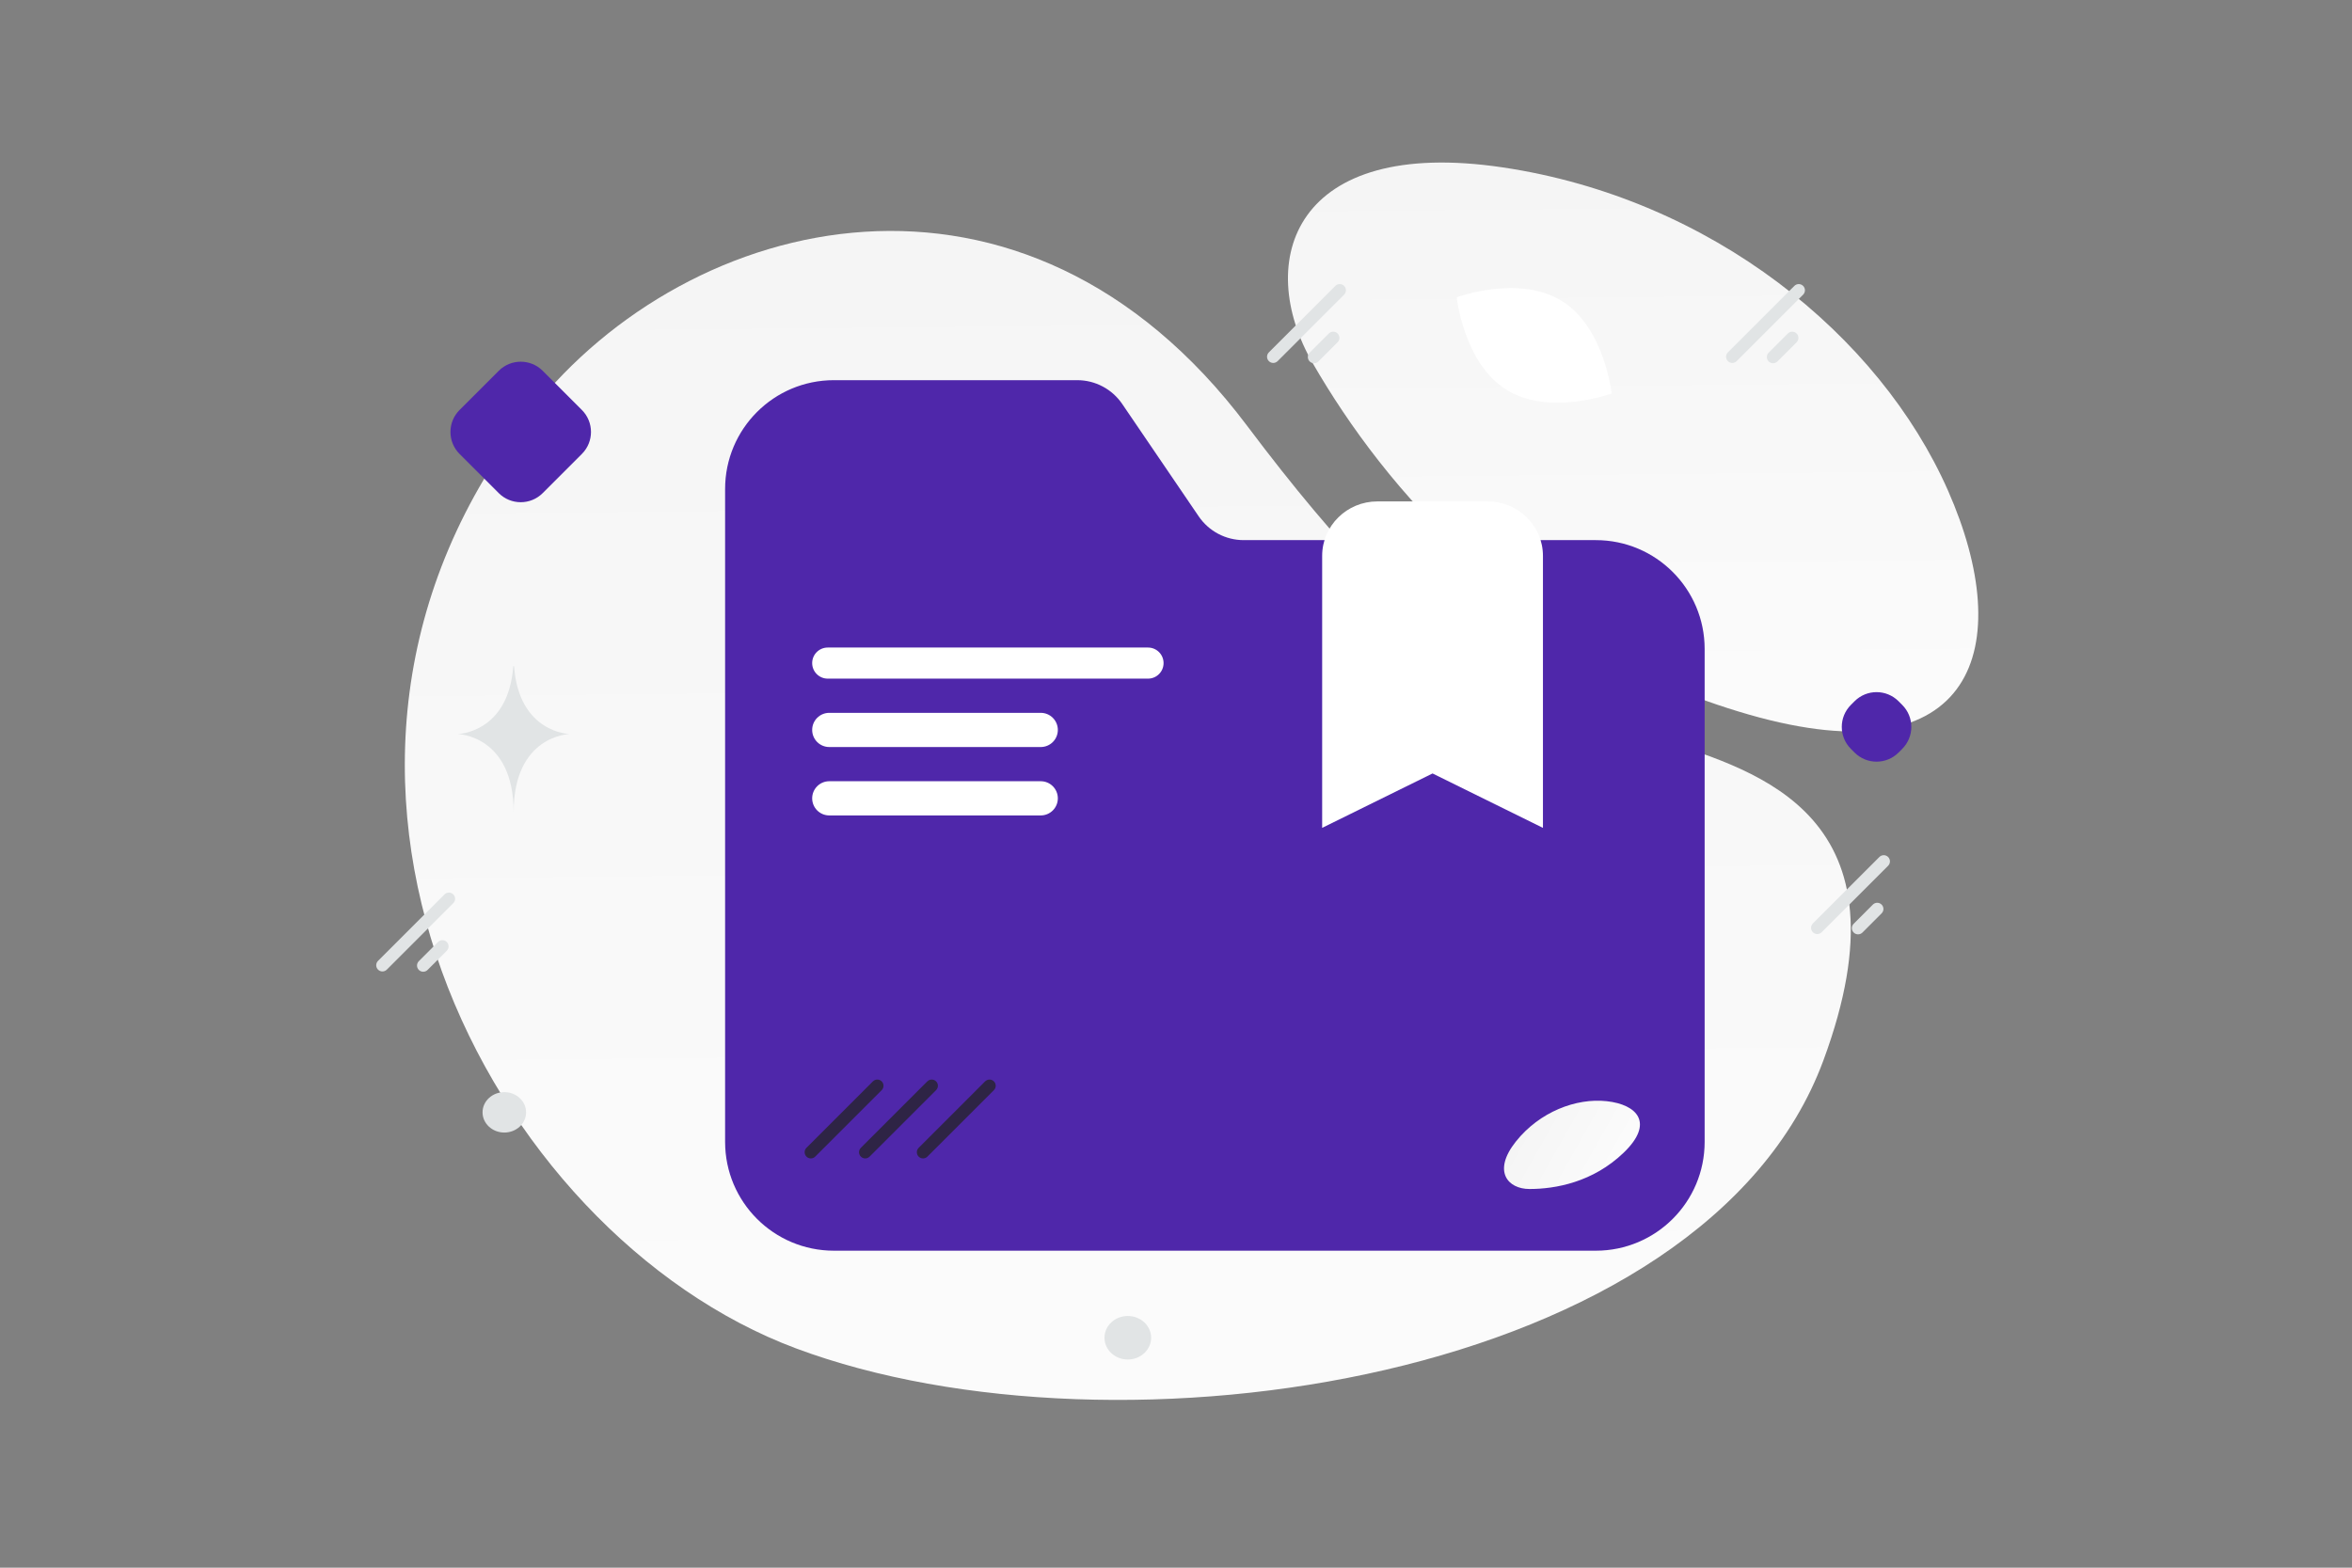 <svg width="900" height="600" viewBox="0 0 900 600" fill="none" xmlns="http://www.w3.org/2000/svg">
<rect x="0" y="0" width="900" height="600" fill="#808080" stroke="none"/>
<g clip-path="url(#clip0_1235_18566)">
<path d="M203.541 156.802C263.741 80.871 391.666 49.102 477.186 162.929C549.726 259.476 581.329 264.999 636.464 283.367C672.871 295.502 732.443 311.942 697.729 405.851C652.295 528.761 427.528 561.961 304.631 516.082C187.107 472.215 94.287 294.591 203.541 156.802Z" fill="url(#paint0_linear_1235_18566)"/>
<path d="M502.326 139.017C529.916 186.861 582.17 248.478 669.167 273.476C756.164 298.459 771.657 247.293 745.434 187.812C719.211 128.332 654.86 75.965 575.017 64.067C495.173 52.167 479.679 99.749 502.326 139.017Z" fill="url(#paint1_linear_1235_18566)"/>
<path fill-rule="evenodd" clip-rule="evenodd" d="M589.817 206.723H610.641C633.65 206.723 652.288 225.381 652.288 248.37V437.031C652.288 460.041 633.65 478.678 610.641 478.678H319.111C296.101 478.678 277.464 460.041 277.464 437.031V187.149C277.464 164.139 296.101 145.502 319.111 145.502H412.213C415.604 145.503 418.944 146.332 421.942 147.918C424.939 149.504 427.504 151.799 429.413 154.602L458.671 197.602C460.579 200.412 463.147 202.712 466.148 204.302C469.15 205.892 472.495 206.723 475.892 206.723H506.523" fill="#4F27AA"/>
<path fill-rule="evenodd" clip-rule="evenodd" d="M569.291 191.908H527.049C515.39 191.908 505.928 201.237 505.928 212.731V316.849L548.17 296.025L590.412 316.849V212.731C590.412 201.237 580.949 191.908 569.291 191.908Z" fill="white"/>
<path d="M222.659 156.909L207.67 141.92C203.023 137.273 195.489 137.273 190.842 141.92L175.853 156.909C171.206 161.556 171.206 169.09 175.853 173.737L190.842 188.726C195.489 193.373 203.023 193.373 207.67 188.726L222.659 173.737C227.306 169.09 227.306 161.556 222.659 156.909Z" fill="#4F27AA"/>
<path d="M727.891 269.791L726.483 268.383C721.836 263.736 714.302 263.736 709.655 268.383L708.246 269.791C703.6 274.438 703.6 281.972 708.246 286.619L709.655 288.027C714.302 292.674 721.836 292.674 726.483 288.027L727.891 286.619C732.538 281.972 732.538 274.438 727.891 269.791Z" fill="#4F27AA"/>
<path d="M196.71 254.973H196.399C194.555 280.547 175.132 280.94 175.132 280.94C175.132 280.94 196.55 281.35 196.55 310.899C196.55 281.35 217.969 280.94 217.969 280.94C217.969 280.94 198.553 280.547 196.71 254.973Z" fill="#E1E4E5"/>
<path d="M439.292 247.834H316.732C313.446 247.834 310.782 250.498 310.782 253.783C310.782 257.069 313.446 259.733 316.732 259.733H439.292C442.578 259.733 445.242 257.069 445.242 253.783C445.242 250.498 442.578 247.834 439.292 247.834Z" fill="white"/>
<path d="M398.24 272.822H317.327C313.713 272.822 310.782 275.752 310.782 279.367C310.782 282.981 313.713 285.911 317.327 285.911H398.24C401.855 285.911 404.785 282.981 404.785 279.367C404.785 275.752 401.855 272.822 398.24 272.822Z" fill="white"/>
<path d="M398.24 299H317.327C313.713 299 310.782 301.93 310.782 305.544C310.782 309.159 313.713 312.089 317.327 312.089H398.24C401.855 312.089 404.785 309.159 404.785 305.544C404.785 301.93 401.855 299 398.24 299Z" fill="white"/>
<path d="M334.031 413.87L308.59 439.311C307.664 440.237 307.664 441.739 308.59 442.666C309.517 443.592 311.019 443.592 311.945 442.666L337.386 417.225C338.312 416.298 338.312 414.796 337.386 413.87C336.46 412.944 334.958 412.944 334.031 413.87Z" fill="#2E2445"/>
<path d="M354.847 413.87L329.406 439.311C328.48 440.237 328.48 441.739 329.406 442.666C330.333 443.592 331.834 443.592 332.761 442.666L358.202 417.225C359.128 416.298 359.128 414.796 358.202 413.87C357.275 412.944 355.774 412.944 354.847 413.87Z" fill="#2E2445"/>
<path d="M376.966 413.87L351.525 439.311C350.599 440.237 350.599 441.739 351.525 442.666C352.452 443.592 353.954 443.592 354.88 442.666L380.321 417.225C381.247 416.298 381.247 414.796 380.321 413.87C379.395 412.944 377.893 412.944 376.966 413.87Z" fill="#2E2445"/>
<path d="M170.097 342.311L144.656 367.752C143.73 368.679 143.73 370.181 144.656 371.107C145.583 372.033 147.084 372.033 148.011 371.107L173.452 345.666C174.378 344.74 174.378 343.238 173.452 342.311C172.525 341.385 171.024 341.385 170.097 342.311Z" fill="#E1E4E5"/>
<path d="M510.974 109.421L485.533 134.862C484.607 135.788 484.607 137.29 485.533 138.216C486.46 139.143 487.961 139.143 488.888 138.216L514.329 112.775C515.255 111.849 515.255 110.347 514.329 109.421C513.402 108.494 511.901 108.494 510.974 109.421Z" fill="#E1E4E5"/>
<path d="M719.144 327.999L693.703 353.44C692.777 354.366 692.777 355.868 693.703 356.794C694.629 357.721 696.131 357.721 697.058 356.794L722.499 331.353C723.425 330.427 723.425 328.925 722.499 327.999C721.572 327.073 720.07 327.073 719.144 327.999Z" fill="#E1E4E5"/>
<path d="M686.618 109.421L661.177 134.862C660.251 135.788 660.251 137.29 661.177 138.216C662.104 139.143 663.605 139.143 664.532 138.216L689.973 112.775C690.899 111.849 690.899 110.347 689.973 109.421C689.046 108.494 687.545 108.494 686.618 109.421Z" fill="#E1E4E5"/>
<path d="M167.605 360.527L160.268 367.864C159.342 368.79 159.342 370.292 160.268 371.218C161.194 372.145 162.696 372.145 163.623 371.218L170.96 363.881C171.886 362.955 171.886 361.453 170.96 360.527C170.033 359.601 168.531 359.6 167.605 360.527Z" fill="#E1E4E5"/>
<path d="M508.484 127.636L501.147 134.973C500.221 135.899 500.221 137.401 501.147 138.328C502.074 139.254 503.576 139.254 504.502 138.328L511.839 130.991C512.765 130.064 512.765 128.562 511.839 127.636C510.913 126.71 509.411 126.71 508.484 127.636Z" fill="#E1E4E5"/>
<path d="M716.654 346.214L709.317 353.551C708.391 354.478 708.391 355.979 709.317 356.906C710.244 357.832 711.746 357.832 712.672 356.906L720.009 349.569C720.935 348.643 720.935 347.141 720.009 346.214C719.083 345.288 717.581 345.288 716.654 346.214Z" fill="#E1E4E5"/>
<path d="M684.127 127.636L676.79 134.973C675.864 135.899 675.864 137.401 676.79 138.328C677.716 139.254 679.218 139.254 680.145 138.328L687.482 130.991C688.408 130.064 688.408 128.563 687.481 127.636C686.555 126.71 685.053 126.71 684.127 127.636Z" fill="#E1E4E5"/>
<path d="M585.217 455.064C595.202 455.076 609.572 452.476 621.342 441.131C633.111 429.785 626.495 422.735 614.811 421.457C603.127 420.179 589.114 425.507 580.041 436.918C570.968 448.329 577.022 455.055 585.217 455.064Z" fill="url(#paint2_linear_1235_18566)"/>
<path d="M576.469 149.205C592.838 159.375 616.696 150.597 616.696 150.597C616.696 150.597 613.999 125.334 597.62 115.175C581.251 105.005 557.403 113.771 557.403 113.771C557.403 113.771 560.1 139.034 576.469 149.205Z" fill="white"/>
<path d="M431.558 520.324C436.486 520.324 440.482 516.595 440.482 511.995C440.482 507.395 436.486 503.666 431.558 503.666C426.629 503.666 422.634 507.395 422.634 511.995C422.634 516.595 426.629 520.324 431.558 520.324Z" fill="#E1E4E5"/>
<path d="M192.98 433.46C197.58 433.46 201.309 429.998 201.309 425.726C201.309 421.455 197.58 417.992 192.98 417.992C188.38 417.992 184.651 421.455 184.651 425.726C184.651 429.998 188.38 433.46 192.98 433.46Z" fill="#E1E4E5"/>
</g>
<defs>
<linearGradient id="paint0_linear_1235_18566" x1="443.356" y1="786.636" x2="432.2" y2="-398.374" gradientUnits="userSpaceOnUse">
<stop stop-color="white"/>
<stop offset="1" stop-color="#EEEEEE"/>
</linearGradient>
<linearGradient id="paint1_linear_1235_18566" x1="630.552" y1="402.047" x2="625.017" y2="-174.698" gradientUnits="userSpaceOnUse">
<stop stop-color="white"/>
<stop offset="1" stop-color="#EEEEEE"/>
</linearGradient>
<linearGradient id="paint2_linear_1235_18566" x1="637.994" y1="458.797" x2="547.156" y2="407.509" gradientUnits="userSpaceOnUse">
<stop stop-color="white"/>
<stop offset="1" stop-color="#EEEEEE"/>
</linearGradient>
<clipPath id="clip0_1235_18566">
<rect width="900" height="600" fill="white"/>
</clipPath>
</defs>
</svg>
